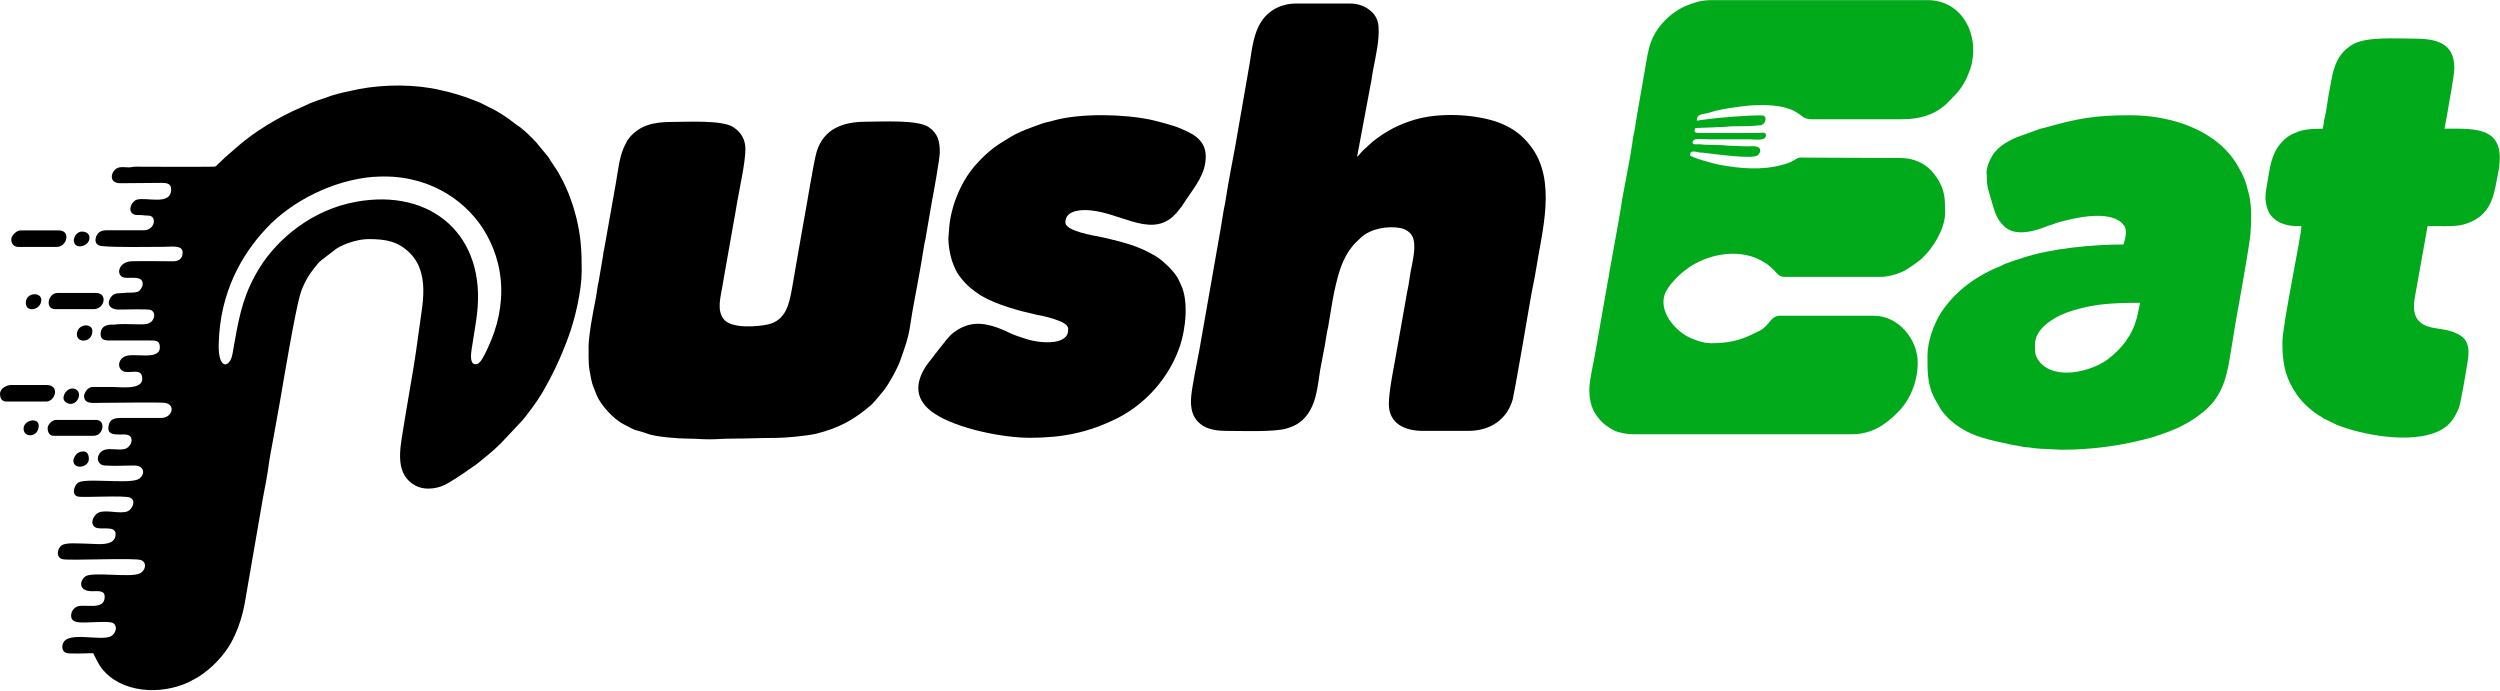 <?xml version="1.0" encoding="UTF-8"?>
<svg id="Layer_1" data-name="Layer 1" xmlns="http://www.w3.org/2000/svg" viewBox="0 0 213 58.89">
  <defs>
    <style>
      .cls-1 {
        fill: #01aa1b;
      }

      .cls-1, .cls-2 {
        fill-rule: evenodd;
      }
    </style>
  </defs>
  <path class="cls-2" d="m14.58,16.14c0,1.41-2.1.63-2.92.87-.48.15-.84,1.02-.24,1.26.21.09.42.03.69.06.09.03.6.03.69.06.57.18.33,1.23-.54,1.23h-3.19c-.33,0-.45.06-.63.18-.36.3-.54,1.11.27,1.17,1.29.12,3.79.06,5.2.06.69,0,1.65-.18,1.65.48,0,.6-.42.78-.93.75-1.14,0-2.35-.03-3.46,0-.99.06-1.32,1.05-.72,1.35.39.21,1.71-.24,1.71.57,0,.24-.18.51-.33.63-.27.18-.93.09-1.29.15-.48.06-.81-.06-1.11.39-.36.51-.09.99.57,1.02.42.03,2.65-.09,2.89.06.24.15.3.39.21.66-.24.63-.84.54-1.44.54-.63,0-1.32-.06-1.92.03-.15,0-1.17-.12-1.17.81,0,.57.51.54.96.54h3.01c.69,0,1.08-.06,1.08.6,0,.84-1.32.66-1.8.66-.57,0-1.14-.09-1.5.33-.24.3-.24.72.06.96.57.42,1.74-.36,1.74.72,0,.96-1.89.69-2.5.69h-1.62c-.24,0-.36.03-.57.21-.09.09-.27.39-.27.54,0,.75.78.6,1.5.6.9,0,4.75-.06,5.35,0,1.02.12.66,1.29-.27,1.29h-3.46c-.3,0-.54.03-.72.15-.24.15-.33.45-.33.75,0,.48.48.51.99.51.39,0,.99-.09.99.51,0,.27-.24.57-.42.66-.69.33-1.8-.27-2.31.45-.3.42-.12.99.45,1.02.81.06,1.68,0,2.5,0,.87,0,.96.72.45,1.11-.42.33-1.98.21-2.56.21-.54,0-2.19-.12-2.62.12-.39.21-.63,1.05-.09,1.2.45.12,3.94-.12,4.45.09.6.24.18,1.02-.18,1.17-.66.27-1.86-.18-2.5.12-.42.21-.78.96-.24,1.26.48.24,1.71-.21,1.71.57,0,.24-.09.45-.24.57-.48.42-1.59.24-2.19.24-.75,0-1.89-.15-2.25.21-.3.3-.39.96.15,1.11.6.15,6.22-.15,6.73.09.51.24.33.93-.18,1.14-.78.36-4.03-.18-4.6.24-.54.42-.54,1.26.54,1.26.57,0,1.11-.09,1.11.48,0,1.26-1.86.51-2.44.87-.24.15-.42.39-.42.75,0,.75,1.14.54,1.89.54.33,0,1.47-.09,1.71.09.42.3.15.93-.21,1.11-.9.45-3.7-.48-4.09.63-.12.3-.03.69.27.78.24.12,1.89.03,2.31.03.24.45.42.9.72,1.29,1.68,2.13,5.02,2.28,7.37,1.2l.84-.45c1.14-.72,2.16-1.77,2.83-2.95.45-.84.75-1.62.99-2.59.06-.24.09-.42.15-.69l1.44-8.33c.15-.96.39-2.01.54-3.01.12-1.02.33-1.98.51-3.01l.54-3.01c.27-1.59,1.26-7.46,1.68-8.93.24-.87.72-1.71,1.23-2.34.21-.24.36-.48.6-.66l1.29-.99c.72-.45,1.86-.81,2.74-.81,1.44,0,2.53.18,3.55,1.23.3.3.63.78.78,1.23.45,1.14.36,2.47.18,3.7l-.48,3.43c-.24,1.68-.57,3.4-.84,5.08l-.27,1.65c-.27,1.65-.69,3.76,1.08,4.69.87.45,2.04.24,2.8-.24.81-.48,1.59-1.02,2.35-1.56.72-.57,1.44-1.14,2.1-1.8l1.89-2.01c.57-.72,1.17-1.5,1.65-2.31.9-1.56,1.56-2.95,2.19-4.66.6-1.59,1.17-4.03,1.17-5.74s-.06-2.92-.48-4.6c-.39-1.5-.87-2.68-1.62-3.94l-.54-.81c-.06-.12-.12-.18-.18-.3l-.84-1.02c-.42-.54-1.32-1.41-1.95-1.8-.36-.27-.69-.54-1.08-.78-.39-.24-.75-.48-1.17-.66-.45-.24-.81-.42-1.29-.6-.9-.36-1.89-.66-2.86-.87-2.13-.51-4.78-.51-6.97-.09-.72.15-1.65.33-2.38.57-.6.24-1.2.39-1.77.63l-.78.36c-1.86.78-4.09,2.13-5.56,3.46l-.93.81s-.06.06-.09.09l-.54.51c-.15.15-.12.18-.42.18-2.16.03-4.33,0-6.49,0-.3,0-.33.03-.57.06-.36,0-.84-.09-1.11.09-.51.3-.69,1.23.27,1.26l3.61-.03c.39,0,.75.09.75.48Zm17.29-1.08c-3.46.27-7.04,2.07-9.23,4.45-2.07,2.22-3.88,5.41-4,9.68-.03.48,0,1.14.18,1.53.27.57.69.3.87-.15.15-.36.21-1.02.3-1.44.45-2.56.84-4.24,2.16-6.37,1.5-2.38,4.39-4.87,8.15-5.56,6.46-1.2,11.15,2.86,10.34,9.56-.12.99-.3,1.95-.45,2.95-.06.39-.18,1.26.27,1.32.45.06.69-.6.87-.9.81-1.62,1.38-3.31,1.38-5.44-.03-2.07-.66-3.82-1.59-5.26-1.59-2.44-4.78-4.69-9.26-4.36Z"/>
  <path class="cls-2" d="m104.38,36.71c1.29,0,4.21.12,5.26-.21.87-.24,1.5-.72,1.96-1.5.57-.96.69-2.25.87-3.43l.42-2.22c.09-.51.15-1.05.27-1.5.18-.99.3-1.95.51-2.95.21-.99.42-1.83.78-2.65.42-.9.81-1.38,1.47-1.98.81-.78,2.28-1.05,3.4-.84.45.09.87.36,1.05.78.27.66.06,1.71-.09,2.47-.12.54-.18,1.02-.27,1.59-.12.57-.21,1.08-.3,1.62l-.87,4.9c-.18.99-.51,2.65-.51,3.64,0,1.65,1.35,2.28,2.89,2.28h3.88c1.86,0,3.31-.96,3.79-2.71.15-.6,1.32-7.37,1.47-8.3.15-.93.36-1.8.51-2.74.51-3.28,1.77-7.55-.42-10.46-.78-1.05-1.71-1.71-3.04-2.16-1.99-.63-4.81-.75-6.86-.15-1.41.42-2.43.96-3.58,1.86l-.69.63c-.12.12-.24.21-.33.33-.12.15-.18.24-.33.36l1.2-6.4c.06-.3.09-.6.15-.93.24-1.26.57-2.62.48-3.79-.03-.63-.39-1.14-.78-1.41-.45-.36-1.05-.54-1.65-.54h-4.57c-1.29,0-2.35.57-2.98,1.53-.63.93-.81,2.31-.99,3.52l-1.23,7.07c-.24,1.32-.63,3.28-.81,4.51-.06.45-.18.9-.24,1.32-.06.48-.15.84-.21,1.29l-1.8,10.25c-.15.78-.63,3.19-.69,3.88-.12,1.05.06,2.04,1.02,2.62.48.3,1.23.42,1.86.42Z"/>
  <path class="cls-2" d="m50.15,29.7c0,1.08-.03,1.44.21,2.56.09.54.3.93.48,1.41.36.87,1.44,2.04,2.28,2.47,1.35.72.75.36,2.04.81.66.27,2.65.42,3.43.42.66,0,1.17.06,1.86.06s1.17-.06,1.86-.06c1.29,0,2.47-.06,3.79-.06.84,0,2.68-.18,3.46-.36,1.98-.51,3.22-1.2,4.69-2.47.24-.24.9-1.02,1.11-1.29.45-.63,1.11-1.8,1.35-2.5.36-1.02.69-1.89.84-2.98.18-1.29.63-3.49.87-4.9.09-.57.18-1.02.27-1.62.03-.27.09-.51.15-.78l.57-3.31c.15-.75.66-3.61.66-4.12,0-.93-.15-1.62-.96-2.16-.96-.63-3.91-.45-5.29-.45-2.01,0-3.64.6-4.24,2.56-.24.75-.9,4.9-1.08,5.8l-.51,2.89c-.18,1.02-.33,1.92-.51,2.95-.24,1.32-.51,2.71-2.04,3.07-.96.21-3.04.36-3.73-.39-.69-.78-.3-1.98-.15-2.92.06-.33.12-.75.18-1.05l.9-5.08c.06-.36.12-.66.18-1.05.21-1.2.69-3.34.69-4.45,0-.84-.39-1.44-1.02-1.86-.93-.63-3.88-.45-5.26-.45-1.53,0-2.71.27-3.61,1.35-.15.18-.18.24-.3.48-.54.99-.63,2.13-.84,3.34l-.99,5.59c-.06.24-.09.42-.12.69l-.36,2.13c-.12.48-.15.9-.24,1.41-.24,1.17-.63,3.22-.63,4.33Z"/>
  <path class="cls-2" d="m91.01,27.96c0,.39-.03.69-.51.96-.72.39-2.1.24-2.83.03-1.8-.54-1.47-.57-2.65-1.02-1.41-.51-2.53-.51-3.76.39-.48.36-.81.9-1.2,1.35l-1.11,1.44c-1.05,1.56-1.02,3.01.66,4.12,1.98,1.32,5.89,2.07,8.12,2.07,2.83,0,4.99-.45,7.43-1.65,2.5-1.26,4.48-3.52,5.38-6.19.48-1.44.75-3.85.06-5.23-.06-.12-.09-.18-.15-.33-.3-.69-1.23-1.56-1.83-1.98-.96-.6-1.92-.99-3.04-1.29-.27-.06-.48-.15-.81-.21-.33-.09-.6-.15-.9-.21-.69-.15-3.1-.51-3.1-1.26,0-.87.93-1.05,1.65-1.05,2.77,0,5.44,2.38,7.49.57l.33-.33c.45-.54.42-.51.81-1.11.78-1.17,1.68-2.22,1.68-3.7,0-1.59-1.41-2.07-2.44-2.5-.48-.18-1.71-.51-2.25-.63-2.28-.48-5.95-.57-8.24.06-.36.12-.69.15-1.02.27-.9.33-1.83.63-2.68,1.14-1.2.72-1.8,1.11-2.83,2.22-1.29,1.38-2.16,3.4-2.38,5.29l-.09,1.14c.03,1.05.27,2.1.81,3.01.09.15.18.24.27.36.48.63,1.05,1.08,1.71,1.5,1.32.78,3.22,1.29,4.69,1.62.42.06,2.71.54,2.71,1.14Z"/>
  <path class="cls-1" d="m135.41,33.25c0,.66.12,1.23.36,1.74.33.6.75,1.08,1.29,1.41.18.12.36.24.57.33.42.15.99.27,1.56.27h18.55c1.68,0,2.83-.75,3.91-1.83,1.11-1.08,1.74-2.68,1.74-4.27,0-1.95-1.59-4-3.76-4h-8c-.54,0-.81.48-1.08.78-.45.48-.57.45-1.14.75-1.2.6-2.19.81-3.61.81-.66,0-1.23-.21-1.71-.42-1.26-.51-2.95-2.32-2.16-3.97.27-.51.57-.81.93-1.2.39-.39.78-.69,1.23-.99,1.77-1.11,4.33-1.5,6.19-.33.36.21.54.39.84.66.24.24.42.6.9.6h8.27c.66,0,1.68-.33,2.1-.6.48-.3.93-.6,1.38-.99t.06-.06c.9-.84,1.89-2.5,1.89-3.76s0-1.86-.6-2.89c-.15-.24-.39-.54-.57-.75-.24-.24-.42-.39-.72-.57-.69-.39-1.26-.51-2.1-.51l-7.85-.03c-.66-.03-.66,0-1.05.24-.3.18-.6.27-.93.36-1.77.51-3.73.33-5.44,0-.39-.06-2.46-.63-2.46-.81,0-.3.15-.33.45-.3.24.06.39.09.66.09.81.09,4.27.6,4.66.21.09-.06.21-.27.21-.36,0-.51-.69-.39-1.2-.39l-1.59-.06c-.57-.09-1.8-.03-2.38-.12-.15,0-.6.06-.6-.12,0-.45.57-.3,1.41-.3h3.4c.54,0,1.44.18,1.44-.36,0-.27-.36-.21-.63-.18h-5.11c-.42-.03-.39-.15-.27-.42l1.59-.06c.24-.03.45-.03.78-.03s.48-.06.78-.06c.75,0,1.65,0,2.41-.09.45-.09.63-.84.06-.84-1.29,0-3.58.18-4.87.36-.21.03-.48.06-.63.09,0-.6.45-.51.99-.66.81-.27,1.62-.39,2.49-.51,1.41-.21,3.34-.3,4.66.27.48.21.87.6,1.11.69.15.06.36.09.54.09h7.73c1.44,0,2.71-.36,3.73-1.29l.9-.93c.51-.57.87-1.26,1.14-2.04.9-2.77-.6-5.89-3.64-5.89h-18.28c-.42,0-.84.03-1.2.12-.69.18-1.32.42-1.92.81-.81.54-1.5,1.29-1.95,2.16-.33.66-.45,1.29-.6,2.13l-.81,4.66c-.06.39-.12.75-.18,1.14-.09.42-.18.81-.21,1.2-.18,1.29-.6,3.28-.84,4.63-.12.78-.24,1.53-.39,2.35l-.63,3.49c-.09.39-.12.84-.21,1.2l-1.02,5.8c-.15,1.02-.57,2.62-.57,3.55Z"/>
  <path class="cls-1" d="m176.09,31.75c-.99,0-1.9-.3-2.41-1.05-.33-.45-.3-.81-.3-1.35,0-1.53,2.01-2.56,3.31-2.92,1.8-.54,3.34-.63,5.65-.63l-.27,1.23c-.39,1.53-1.29,2.68-2.52,3.61-.9.66-2.35,1.11-3.46,1.11Zm-6.82-16.93c0,1.32.18,1.41.51,2.65.21.72.39,1.23.93,1.77.84.87,2.32.54,3.31.18.21-.06.42-.18.66-.24.27-.06.45-.18.72-.24,1.29-.36,4.15-1.05,5.35.03l.24.27c.27.45.09,1.02-.06,1.59-2.65,0-6.16.33-8.6,1.14-.45.15-.84.27-1.26.42-.18.06-.39.15-.54.24-2.08.84-3.85,2.07-5.11,3.94-.63.96-1.2,2.5-1.2,3.73,0,1.41-.03,2.59.75,3.91l.42.72c.66.9,1.5,1.53,2.55,2.01,1.02.48,3.25.93,4.48,1.14.33.03.66.06,1.02.12.3.03.78.06,1.08.06l1.11.06c2.65,0,5.29-.36,7.82-1.08.48-.15.84-.3,1.29-.45l.87-.36c.72-.36,1.2-.63,1.86-1.14,1.8-1.32,2.23-2.98,2.56-5.11l.48-2.92c.24-1.29,1.17-6.49,1.23-7.34.09-1.08.09-2.32-.09-3.22-.06-.27-.12-.39-.18-.66-.15-.69-.42-1.23-.75-1.8-1.74-3.16-5.74-4.42-9.23-4.42-3.07,0-4.48.27-7.34,1.08-.18.03-.3.06-.45.12l-1.5.54c-.87.3-1.92.84-2.44,1.68-.24.39-.51.96-.51,1.56Z"/>
  <path class="cls-1" d="m197.92,10.97c-.93,0-1.65.03-2.32.33-.63.24-.96.54-1.35.99-.75.93-.87,2.07-1.08,3.31-.15.87-.27,1.41.06,2.32.18.48.6.84,1.05,1.05.6.27,1.02.3,1.8.3,0,.81-1.62,8.39-1.62,9.92,0,1.65.21,2.8.99,4.06.51.87,1.32,1.65,2.19,2.19.15.06.21.12.33.21l1.11.54c2.19.87,6.19,1.62,8.57.6,1.02-.45,1.47-1.11,1.86-2.07.12-.33.57-2.83.63-3.31.12-.78.51-2.16-.48-2.8-1.08-.72-2.32-.48-3.19-.96-1.23-.72-.72-2.19-.54-3.34l.9-5.05c.9,0,2.14.06,2.89-.09.39-.09.78-.24,1.11-.42,1.62-.9,1.71-2.56,2.01-4,.78-3.97-1.77-3.79-4.57-3.79.09-.42.15-.84.24-1.26.12-.87.6-3.19.6-3.91,0-2.22-1.68-2.5-3.49-2.5-1.44,0-3.97-.18-5.14.48-1.74.99-1.74,2.71-2.1,4.42-.06.39-.15.93-.21,1.35-.06.24-.09.42-.15.69-.03.24-.06.48-.12.72Z"/>
  <path class="cls-2" d="m.96,20.38c0,.42.24.66.63.66h3.22c.93,0,1.23-1.41.21-1.41H1.74c-.36,0-.78.48-.78.75Z"/>
  <path class="cls-2" d="m4.72,26.34h3.25c.96,0,1.23-1.38.21-1.38h-3.28c-.81,0-1.11,1.38-.18,1.38Z"/>
  <path class="cls-2" d="m0,33.55c0,.36.15.66.51.66h3.46c.69,0,1.23-1.41-.06-1.41H.99c-.48,0-.99.33-.99.75Z"/>
  <path class="cls-2" d="m4.06,36.47c0,.36.15.66.51.66h3.4c.87,0,1.05-1.35.24-1.35h-3.46c-.3,0-.69.39-.69.69Z"/>
  <path class="cls-2" d="m5.41,33.91c0,.42.66.72,1.08.3.45-.48.24-1.11-.33-1.11-.39,0-.75.42-.75.81Z"/>
  <path class="cls-2" d="m6.25,39.23c0,.84,1.32.6,1.32-.12,0-.96-.87-.63-1.05-.42-.09.09-.27.36-.27.54Z"/>
  <path class="cls-2" d="m2.2,25.8c0,.9,1.32.6,1.32-.24,0-.72-1.32-.66-1.32.24Z"/>
  <path class="cls-2" d="m6.55,28.5c0,.75,1.32.72,1.32-.3,0-.72-1.32-.63-1.32.3Z"/>
  <path class="cls-2" d="m6.77,20.99c.99,0,1.2-1.26.21-1.26-.33,0-.6.3-.66.57-.12.33.09.69.45.69Z"/>
  <path class="cls-2" d="m2.01,36.53c0,.81,1.29.75,1.29-.27,0-.72-1.29-.51-1.29.27Z"/>
</svg>